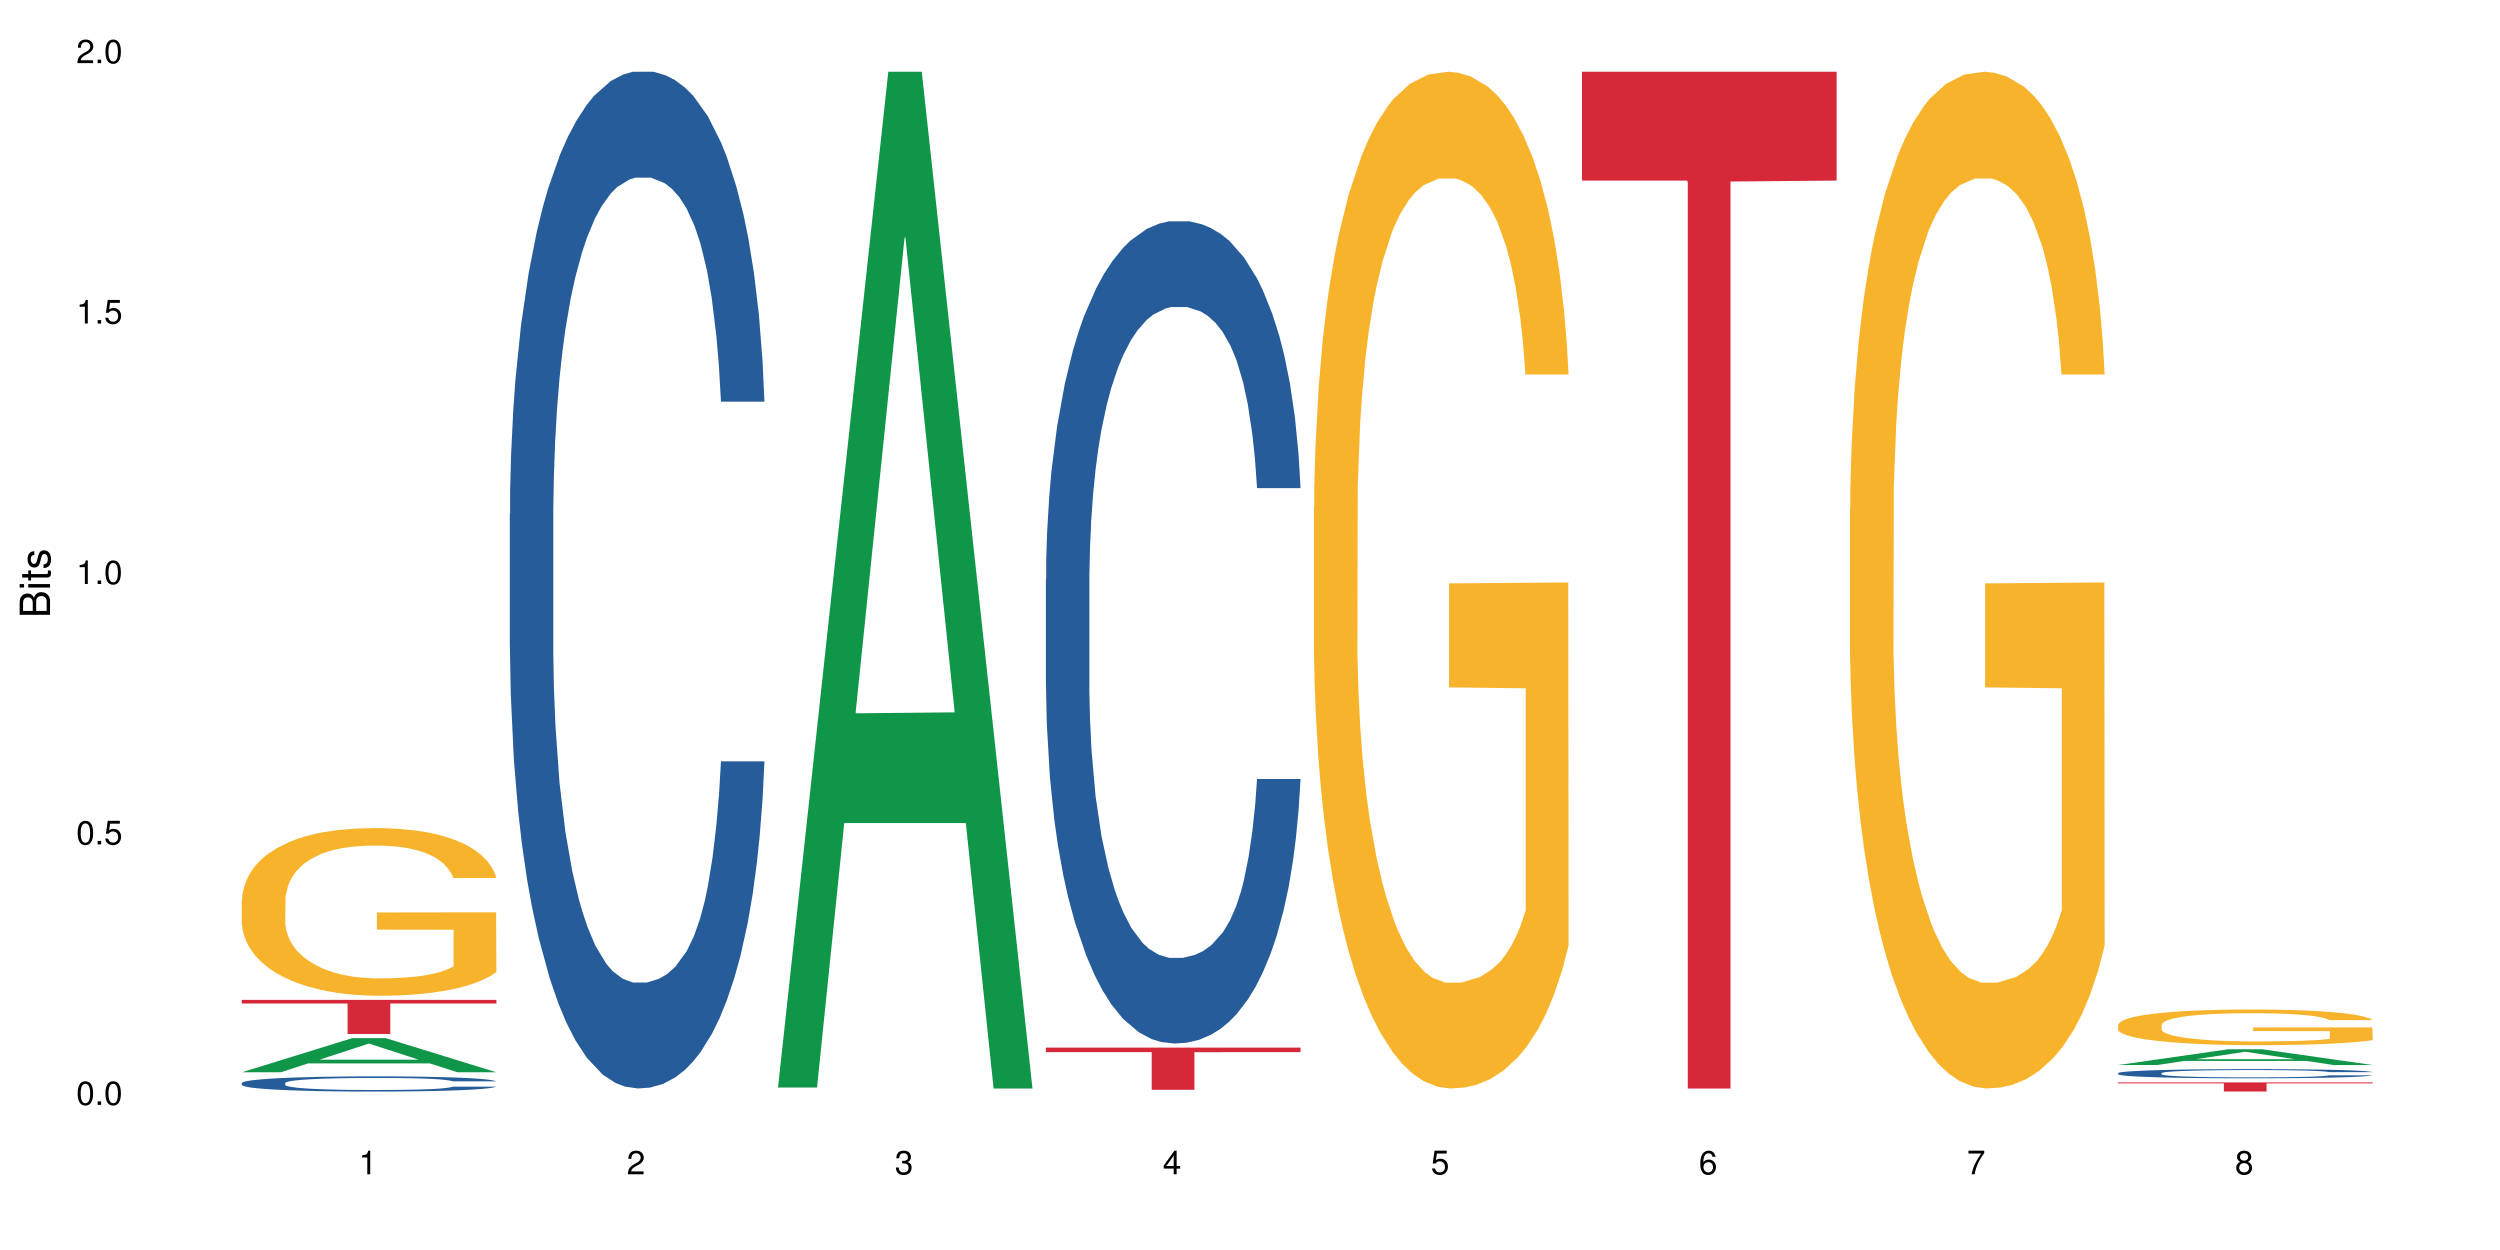 <?xml version="1.0" encoding="UTF-8"?>
<svg xmlns="http://www.w3.org/2000/svg" xmlns:xlink="http://www.w3.org/1999/xlink" width="720pt" height="360pt" viewBox="0 0 720 360" version="1.1">
<defs>
<g>
<symbol overflow="visible" id="glyph0-0">
<path style="stroke:none;" d=""/>
</symbol>
<symbol overflow="visible" id="glyph0-1">
<path style="stroke:none;" d="M 2.641 -6.797 C 2 -6.797 1.422 -6.531 1.078 -6.047 C 0.641 -5.453 0.406 -4.547 0.406 -3.297 C 0.406 -1 1.188 0.219 2.641 0.219 C 4.078 0.219 4.859 -1 4.859 -3.234 C 4.859 -4.562 4.656 -5.438 4.203 -6.047 C 3.844 -6.531 3.281 -6.797 2.641 -6.797 Z M 2.641 -6.047 C 3.547 -6.047 4 -5.125 4 -3.312 C 4 -1.375 3.562 -0.484 2.625 -0.484 C 1.734 -0.484 1.281 -1.422 1.281 -3.281 C 1.281 -5.141 1.734 -6.047 2.641 -6.047 Z M 2.641 -6.047 "/>
</symbol>
<symbol overflow="visible" id="glyph0-2">
<path style="stroke:none;" d="M 1.828 -1 L 0.828 -1 L 0.828 0 L 1.828 0 Z M 1.828 -1 "/>
</symbol>
<symbol overflow="visible" id="glyph0-3">
<path style="stroke:none;" d="M 4.562 -6.797 L 1.062 -6.797 L 0.547 -3.094 L 1.328 -3.094 C 1.719 -3.562 2.047 -3.734 2.578 -3.734 C 3.484 -3.734 4.062 -3.109 4.062 -2.094 C 4.062 -1.125 3.484 -0.531 2.578 -0.531 C 1.828 -0.531 1.375 -0.906 1.188 -1.672 L 0.328 -1.672 C 0.453 -1.109 0.547 -0.844 0.75 -0.594 C 1.125 -0.078 1.828 0.219 2.594 0.219 C 3.969 0.219 4.922 -0.781 4.922 -2.219 C 4.922 -3.562 4.031 -4.484 2.719 -4.484 C 2.25 -4.484 1.859 -4.359 1.469 -4.062 L 1.734 -5.969 L 4.562 -5.969 Z M 4.562 -6.797 "/>
</symbol>
<symbol overflow="visible" id="glyph0-4">
<path style="stroke:none;" d="M 2.484 -4.844 L 2.484 0 L 3.328 0 L 3.328 -6.797 L 2.766 -6.797 C 2.469 -5.75 2.281 -5.609 0.984 -5.453 L 0.984 -4.844 Z M 2.484 -4.844 "/>
</symbol>
<symbol overflow="visible" id="glyph0-5">
<path style="stroke:none;" d="M 4.859 -0.828 L 1.281 -0.828 C 1.359 -1.391 1.672 -1.75 2.5 -2.234 L 3.469 -2.75 C 4.406 -3.266 4.906 -3.969 4.906 -4.812 C 4.906 -5.375 4.672 -5.906 4.266 -6.266 C 3.859 -6.625 3.375 -6.797 2.719 -6.797 C 1.859 -6.797 1.219 -6.5 0.844 -5.922 C 0.609 -5.562 0.5 -5.125 0.484 -4.438 L 1.328 -4.438 C 1.359 -4.906 1.406 -5.188 1.531 -5.406 C 1.75 -5.812 2.188 -6.062 2.703 -6.062 C 3.469 -6.062 4.031 -5.516 4.031 -4.781 C 4.031 -4.25 3.719 -3.797 3.125 -3.438 L 2.234 -2.938 C 0.812 -2.141 0.406 -1.5 0.328 0 L 4.859 0 Z M 4.859 -0.828 "/>
</symbol>
<symbol overflow="visible" id="glyph0-6">
<path style="stroke:none;" d="M 2.125 -3.125 L 2.578 -3.125 C 3.516 -3.125 3.984 -2.703 3.984 -1.891 C 3.984 -1.031 3.469 -0.531 2.578 -0.531 C 1.656 -0.531 1.203 -0.984 1.156 -1.969 L 0.312 -1.969 C 0.344 -1.422 0.438 -1.078 0.609 -0.766 C 0.953 -0.109 1.625 0.219 2.547 0.219 C 3.953 0.219 4.859 -0.609 4.859 -1.906 C 4.859 -2.766 4.516 -3.25 3.703 -3.516 C 4.344 -3.766 4.656 -4.25 4.656 -4.938 C 4.656 -6.109 3.875 -6.797 2.578 -6.797 C 1.203 -6.797 0.484 -6.047 0.453 -4.609 L 1.297 -4.609 C 1.312 -5.016 1.344 -5.25 1.453 -5.453 C 1.641 -5.828 2.062 -6.062 2.594 -6.062 C 3.344 -6.062 3.797 -5.625 3.797 -4.906 C 3.797 -4.422 3.609 -4.141 3.25 -3.984 C 3.016 -3.891 2.719 -3.844 2.125 -3.844 Z M 2.125 -3.125 "/>
</symbol>
<symbol overflow="visible" id="glyph0-7">
<path style="stroke:none;" d="M 3.141 -1.625 L 3.141 0 L 3.984 0 L 3.984 -1.625 L 4.984 -1.625 L 4.984 -2.391 L 3.984 -2.391 L 3.984 -6.797 L 3.359 -6.797 L 0.266 -2.516 L 0.266 -1.625 Z M 3.141 -2.391 L 1 -2.391 L 3.141 -5.359 Z M 3.141 -2.391 "/>
</symbol>
<symbol overflow="visible" id="glyph0-8">
<path style="stroke:none;" d="M 4.781 -5.031 C 4.609 -6.141 3.891 -6.797 2.844 -6.797 C 2.094 -6.797 1.422 -6.438 1.031 -5.828 C 0.609 -5.172 0.406 -4.344 0.406 -3.094 C 0.406 -1.953 0.578 -1.234 0.984 -0.625 C 1.359 -0.078 1.953 0.219 2.703 0.219 C 3.984 0.219 4.922 -0.734 4.922 -2.078 C 4.922 -3.344 4.062 -4.234 2.844 -4.234 C 2.172 -4.234 1.641 -3.969 1.281 -3.469 C 1.281 -5.125 1.828 -6.047 2.797 -6.047 C 3.391 -6.047 3.797 -5.672 3.938 -5.031 Z M 2.734 -3.484 C 3.547 -3.484 4.062 -2.922 4.062 -2 C 4.062 -1.156 3.484 -0.531 2.703 -0.531 C 1.922 -0.531 1.328 -1.188 1.328 -2.047 C 1.328 -2.891 1.906 -3.484 2.734 -3.484 Z M 2.734 -3.484 "/>
</symbol>
<symbol overflow="visible" id="glyph0-9">
<path style="stroke:none;" d="M 4.984 -6.797 L 0.438 -6.797 L 0.438 -5.969 L 4.109 -5.969 C 2.5 -3.656 1.828 -2.234 1.328 0 L 2.219 0 C 2.594 -2.172 3.453 -4.047 4.984 -6.094 Z M 4.984 -6.797 "/>
</symbol>
<symbol overflow="visible" id="glyph0-10">
<path style="stroke:none;" d="M 3.75 -3.578 C 4.453 -4 4.688 -4.344 4.688 -4.984 C 4.688 -6.047 3.844 -6.797 2.641 -6.797 C 1.438 -6.797 0.594 -6.047 0.594 -4.984 C 0.594 -4.359 0.828 -4.016 1.516 -3.578 C 0.734 -3.203 0.359 -2.641 0.359 -1.891 C 0.359 -0.641 1.297 0.219 2.641 0.219 C 3.984 0.219 4.922 -0.641 4.922 -1.875 C 4.922 -2.641 4.531 -3.203 3.75 -3.578 Z M 2.641 -6.047 C 3.359 -6.047 3.812 -5.625 3.812 -4.969 C 3.812 -4.344 3.344 -3.922 2.641 -3.922 C 1.922 -3.922 1.453 -4.344 1.453 -4.984 C 1.453 -5.625 1.922 -6.047 2.641 -6.047 Z M 2.641 -3.203 C 3.484 -3.203 4.062 -2.672 4.062 -1.875 C 4.062 -1.062 3.484 -0.531 2.625 -0.531 C 1.797 -0.531 1.219 -1.078 1.219 -1.875 C 1.219 -2.672 1.797 -3.203 2.641 -3.203 Z M 2.641 -3.203 "/>
</symbol>
<symbol overflow="visible" id="glyph1-0">
<path style="stroke:none;" d=""/>
</symbol>
<symbol overflow="visible" id="glyph1-1">
<path style="stroke:none;" d="M 0 -0.953 L 0 -4.891 C 0 -5.719 -0.234 -6.344 -0.734 -6.797 C -1.188 -7.234 -1.812 -7.469 -2.5 -7.469 C -3.547 -7.469 -4.188 -7 -4.625 -5.875 C -4.984 -6.672 -5.641 -7.094 -6.531 -7.094 C -7.156 -7.094 -7.734 -6.859 -8.141 -6.391 C -8.562 -5.938 -8.75 -5.344 -8.75 -4.5 L -8.75 -0.953 Z M -4.984 -2.062 L -7.766 -2.062 L -7.766 -4.219 C -7.766 -4.844 -7.688 -5.203 -7.453 -5.5 C -7.219 -5.812 -6.859 -5.969 -6.375 -5.969 C -5.906 -5.969 -5.531 -5.812 -5.297 -5.5 C -5.062 -5.203 -4.984 -4.844 -4.984 -4.219 Z M -0.984 -2.062 L -4 -2.062 L -4 -4.781 C -4 -5.328 -3.859 -5.688 -3.578 -5.953 C -3.297 -6.219 -2.922 -6.359 -2.484 -6.359 C -2.062 -6.359 -1.688 -6.219 -1.406 -5.953 C -1.109 -5.688 -0.984 -5.328 -0.984 -4.781 Z M -0.984 -2.062 "/>
</symbol>
<symbol overflow="visible" id="glyph1-2">
<path style="stroke:none;" d="M -6.281 -1.797 L -6.281 -0.797 L 0 -0.797 L 0 -1.797 Z M -8.75 -1.797 L -8.75 -0.797 L -7.484 -0.797 L -7.484 -1.797 Z M -8.75 -1.797 "/>
</symbol>
<symbol overflow="visible" id="glyph1-3">
<path style="stroke:none;" d="M -6.281 -3.047 L -6.281 -2.016 L -8.016 -2.016 L -8.016 -1.016 L -6.281 -1.016 L -6.281 -0.172 L -5.469 -0.172 L -5.469 -1.016 L -0.719 -1.016 C -0.078 -1.016 0.281 -1.453 0.281 -2.234 C 0.281 -2.469 0.25 -2.719 0.188 -3.047 L -0.641 -3.047 C -0.609 -2.922 -0.594 -2.766 -0.594 -2.562 C -0.594 -2.141 -0.719 -2.016 -1.156 -2.016 L -5.469 -2.016 L -5.469 -3.047 Z M -6.281 -3.047 "/>
</symbol>
<symbol overflow="visible" id="glyph1-4">
<path style="stroke:none;" d="M -4.531 -5.25 C -5.766 -5.25 -6.469 -4.422 -6.469 -2.969 C -6.469 -1.516 -5.719 -0.562 -4.547 -0.562 C -3.562 -0.562 -3.094 -1.062 -2.734 -2.562 L -2.516 -3.484 C -2.344 -4.188 -2.094 -4.469 -1.625 -4.469 C -1.047 -4.469 -0.641 -3.875 -0.641 -3 C -0.641 -2.453 -0.797 -2 -1.062 -1.75 C -1.25 -1.594 -1.422 -1.531 -1.875 -1.469 L -1.875 -0.406 C -0.422 -0.453 0.281 -1.266 0.281 -2.922 C 0.281 -4.5 -0.5 -5.516 -1.719 -5.516 C -2.656 -5.516 -3.172 -4.984 -3.469 -3.734 L -3.703 -2.766 C -3.891 -1.953 -4.156 -1.609 -4.594 -1.609 C -5.172 -1.609 -5.547 -2.125 -5.547 -2.938 C -5.547 -3.75 -5.203 -4.172 -4.531 -4.203 Z M -4.531 -5.25 "/>
</symbol>
</g>
</defs>
<g id="surface105994">
<rect x="0" y="0" width="720" height="360" style="fill:rgb(100%,100%,100%);fill-opacity:1;stroke:none;"/>
<path style=" stroke:none;fill-rule:nonzero;fill:rgb(6.275%,58.824%,28.235%);fill-opacity:1;" d="M 69.629 308.812 L 69.707 308.805 L 101.441 298.98 L 111.078 298.98 L 142.965 308.82 L 131.762 308.82 L 123.77 306.254 L 88.746 306.254 L 80.91 308.812 L 69.629 308.812 L 92.117 305.191 L 120.559 305.18 L 106.375 300.59 L 106.219 300.578 L 106.062 300.609 L 92.039 305.18 L 92.117 305.191 Z M 69.629 308.812 "/>
<path style=" stroke:none;fill-rule:nonzero;fill:rgb(14.51%,36.078%,60%);fill-opacity:1;" d="M 69.629 311.902 L 69.719 311.898 L 69.719 311.801 L 69.988 311.652 L 70.613 311.461 L 71.238 311.328 L 72.848 311.09 L 75.086 310.863 L 77.41 310.688 L 79.109 310.586 L 80.629 310.504 L 84.117 310.355 L 86.355 310.281 L 88.77 310.215 L 91.719 310.145 L 93.867 310.105 L 98.695 310.043 L 102.273 310.012 L 105.047 310 L 111.039 310 L 114.613 310.016 L 117.207 310.039 L 120.07 310.07 L 122.484 310.105 L 126.688 310.191 L 130.445 310.305 L 132.145 310.367 L 134.828 310.492 L 136.883 310.613 L 138.316 310.715 L 139.926 310.863 L 141.355 311.043 L 142.43 311.246 L 142.965 311.418 L 130.445 311.418 L 129.82 311.258 L 129.102 311.137 L 127.762 310.973 L 126.422 310.855 L 124.543 310.742 L 122.844 310.664 L 120.516 310.59 L 118.461 310.539 L 116.312 310.504 L 114.258 310.48 L 110.32 310.457 L 105.762 310.457 L 104.062 310.465 L 100.574 310.496 L 98.695 310.523 L 96.012 310.582 L 94.133 310.633 L 91.898 310.711 L 90.379 310.781 L 88.5 310.883 L 87.16 310.977 L 85.637 311.109 L 84.742 311.207 L 83.938 311.32 L 83.223 311.453 L 82.688 311.59 L 82.328 311.738 L 82.148 311.883 L 82.148 312.5 L 82.328 312.645 L 82.777 312.812 L 83.938 313.059 L 85.637 313.27 L 87.605 313.438 L 89.484 313.555 L 90.559 313.613 L 91.988 313.676 L 94.223 313.754 L 97.445 313.836 L 99.32 313.867 L 102.184 313.898 L 105.137 313.914 L 109.07 313.914 L 112.559 313.898 L 114.883 313.879 L 117.297 313.848 L 120.605 313.781 L 122.664 313.715 L 124.453 313.641 L 125.793 313.562 L 126.688 313.5 L 128.031 313.375 L 129.102 313.242 L 129.906 313.102 L 130.445 312.965 L 142.965 312.965 L 142.43 313.125 L 141.625 313.281 L 140.82 313.395 L 139.566 313.535 L 138.137 313.66 L 136.078 313.801 L 134.379 313.891 L 132.145 313.992 L 130.086 314.066 L 127.852 314.137 L 124.543 314.215 L 122.395 314.254 L 120.07 314.289 L 117.297 314.324 L 113.809 314.352 L 110.055 314.367 L 106.566 314.371 L 102.809 314.363 L 100.035 314.348 L 96.371 314.312 L 91.809 314.238 L 88.5 314.164 L 85.906 314.086 L 83.672 314.008 L 81.168 313.898 L 77.945 313.723 L 75.98 313.586 L 74.637 313.477 L 73.117 313.32 L 72.043 313.18 L 70.793 312.957 L 69.898 312.672 L 69.629 312.453 Z M 69.629 311.902 "/>
<path style=" stroke:none;fill-rule:nonzero;fill:rgb(96.863%,70.196%,16.863%);fill-opacity:1;" d="M 69.629 259.172 L 69.719 259.125 L 69.719 258.246 L 70.078 256.258 L 70.973 253.523 L 72.133 251.277 L 73.387 249.512 L 74.191 248.586 L 75.531 247.262 L 76.695 246.293 L 79.645 244.309 L 83.402 242.453 L 85.461 241.66 L 87.785 240.91 L 91.094 240.074 L 92.613 239.766 L 97.266 239.059 L 102.543 238.617 L 108.355 238.484 L 111.039 238.527 L 114.703 238.707 L 119.711 239.191 L 122.574 239.633 L 124.809 240.074 L 127.137 240.645 L 129.996 241.527 L 132.68 242.586 L 134.828 243.645 L 136.973 244.969 L 138.762 246.379 L 140.281 247.922 L 141.625 249.777 L 142.43 251.32 L 142.965 252.863 L 130.535 252.863 L 129.82 251.32 L 129.016 250.129 L 127.672 248.672 L 126.332 247.613 L 124.988 246.777 L 122.484 245.629 L 120.34 244.926 L 117.656 244.309 L 115.062 243.91 L 112.109 243.645 L 110.32 243.559 L 105.582 243.559 L 101.289 243.867 L 98.785 244.219 L 96.996 244.57 L 94.492 245.234 L 92.973 245.762 L 92.078 246.117 L 89.395 247.484 L 87.605 248.719 L 86.621 249.555 L 85.371 250.879 L 84.477 252.07 L 83.492 253.832 L 82.953 255.156 L 82.238 258.156 L 82.148 266.094 L 82.418 267.773 L 82.953 269.578 L 83.672 271.168 L 84.742 272.844 L 85.816 274.121 L 87.695 275.844 L 89.305 276.988 L 90.559 277.738 L 92.973 278.93 L 93.957 279.328 L 96.281 280.121 L 98.695 280.738 L 101.648 281.27 L 103.883 281.531 L 107.461 281.754 L 112.02 281.754 L 117.387 281.488 L 120.785 281.137 L 123.109 280.781 L 124.633 280.473 L 126.508 279.988 L 127.852 279.547 L 129.102 279.062 L 130.625 278.312 L 130.625 267.773 L 108.535 267.727 L 108.535 262.789 L 142.875 262.742 L 142.965 279.988 L 141.086 281.18 L 138.762 282.328 L 136.527 283.207 L 134.199 283.957 L 130.891 284.797 L 128.207 285.324 L 124.094 285.941 L 120.34 286.34 L 116.402 286.605 L 112.914 286.738 L 108.801 286.781 L 105.137 286.691 L 101.199 286.43 L 98.07 286.074 L 95.207 285.633 L 92.344 285.062 L 88.77 284.137 L 86.441 283.387 L 84.027 282.457 L 81.613 281.355 L 79.469 280.164 L 78.035 279.238 L 76.605 278.18 L 75.086 276.855 L 73.652 275.359 L 72.582 273.992 L 71.598 272.445 L 70.883 270.992 L 70.164 269.008 L 69.809 267.418 L 69.629 266.051 Z M 69.629 259.172 "/>
<path style=" stroke:none;fill-rule:nonzero;fill:rgb(83.922%,15.686%,22.353%);fill-opacity:1;" d="M 69.629 287.961 L 142.965 287.961 L 142.965 289.016 L 112.402 289.023 L 112.402 297.801 L 100.105 297.801 L 100.105 289.031 L 99.926 289.016 L 69.629 289.016 Z M 69.629 287.961 "/>
<path style=" stroke:none;fill-rule:nonzero;fill:rgb(14.51%,36.078%,60%);fill-opacity:1;" d="M 146.824 148.07 L 146.914 147.805 L 146.914 141.379 L 147.184 131.207 L 147.809 118.359 L 148.434 109.527 L 150.043 93.734 L 152.281 78.477 L 154.605 66.699 L 156.305 59.742 L 157.824 54.387 L 161.312 44.484 L 163.551 39.398 L 165.965 34.848 L 168.914 30.301 L 171.062 27.621 L 175.891 23.34 L 179.469 21.465 L 182.242 20.664 L 188.234 20.664 L 191.812 21.734 L 194.406 23.07 L 197.266 25.215 L 199.68 27.621 L 203.883 33.512 L 207.641 41.004 L 209.34 45.289 L 212.023 53.586 L 214.078 61.617 L 215.512 68.574 L 217.121 78.477 L 218.551 90.523 L 219.625 104.176 L 220.16 115.684 L 207.641 115.684 L 207.016 104.977 L 206.301 96.68 L 204.957 85.707 L 203.617 77.941 L 201.738 70.18 L 200.039 65.094 L 197.715 60.008 L 195.656 56.797 L 193.512 54.387 L 191.453 52.781 L 187.52 51.176 L 182.957 51.176 L 181.258 51.711 L 177.77 53.852 L 175.891 55.727 L 173.207 59.473 L 171.332 62.953 L 169.094 68.309 L 167.574 72.855 L 165.695 79.816 L 164.355 85.973 L 162.836 94.805 L 161.941 101.496 L 161.137 108.992 L 160.418 117.824 L 159.883 127.191 L 159.523 137.098 L 159.348 146.734 L 159.348 188.219 L 159.523 197.855 L 159.973 209.098 L 161.137 225.426 L 162.836 239.613 L 164.801 250.855 L 166.68 258.883 L 167.754 262.629 L 169.184 266.914 L 171.418 272.266 L 174.641 277.621 L 176.516 279.762 L 179.379 281.902 L 182.332 282.973 L 186.266 282.973 L 189.754 281.902 L 192.078 280.562 L 194.492 278.422 L 197.805 273.871 L 199.859 269.59 L 201.648 264.504 L 202.988 259.418 L 203.883 255.137 L 205.227 246.84 L 206.301 237.738 L 207.105 228.371 L 207.641 219.27 L 220.16 219.27 L 219.625 229.977 L 218.82 240.414 L 218.016 248.176 L 216.762 257.547 L 215.332 265.844 L 213.273 275.211 L 211.574 281.367 L 209.34 288.059 L 207.281 293.145 L 205.047 297.695 L 201.738 303.047 L 199.59 305.727 L 197.266 308.133 L 194.492 310.273 L 191.004 312.148 L 187.25 313.219 L 183.762 313.488 L 180.004 312.953 L 177.234 311.883 L 173.566 309.473 L 169.004 304.652 L 165.695 299.57 L 163.102 294.484 L 160.867 289.129 L 158.363 281.902 L 155.145 270.125 L 153.176 261.023 L 151.832 253.531 L 150.312 243.09 L 149.238 233.723 L 147.988 218.734 L 147.094 199.73 L 146.824 185.008 Z M 146.824 148.07 "/>
<path style=" stroke:none;fill-rule:nonzero;fill:rgb(6.275%,58.824%,28.235%);fill-opacity:1;" d="M 224.02 313.211 L 224.098 312.938 L 255.832 20.664 L 265.469 20.664 L 297.355 313.488 L 286.152 313.488 L 278.16 237.051 L 243.141 237.051 L 235.305 313.211 L 224.02 313.211 L 246.508 205.43 L 274.949 205.156 L 260.77 68.504 L 260.609 68.23 L 260.453 69.055 L 246.43 205.156 L 246.508 205.43 Z M 224.02 313.211 "/>
<path style=" stroke:none;fill-rule:nonzero;fill:rgb(14.51%,36.078%,60%);fill-opacity:1;" d="M 301.219 166.777 L 301.305 166.559 L 301.305 161.363 L 301.574 153.141 L 302.199 142.75 L 302.828 135.609 L 304.438 122.84 L 306.672 110.5 L 308.996 100.977 L 310.695 95.352 L 312.219 91.023 L 315.707 83.012 L 317.941 78.902 L 320.355 75.223 L 323.309 71.543 L 325.453 69.379 L 330.285 65.914 L 333.859 64.398 L 336.633 63.75 L 342.625 63.75 L 346.203 64.617 L 348.797 65.699 L 351.656 67.43 L 354.074 69.379 L 358.277 74.141 L 362.031 80.199 L 363.73 83.664 L 366.414 90.371 L 368.473 96.867 L 369.902 102.492 L 371.512 110.5 L 372.945 120.242 L 374.016 131.281 L 374.555 140.586 L 362.031 140.586 L 361.406 131.93 L 360.691 125.219 L 359.348 116.344 L 358.008 110.07 L 356.129 103.793 L 354.43 99.68 L 352.105 95.566 L 350.047 92.969 L 347.902 91.023 L 345.844 89.723 L 341.91 88.426 L 337.348 88.426 L 335.648 88.859 L 332.16 90.59 L 330.285 92.105 L 327.602 95.133 L 325.723 97.949 L 323.484 102.277 L 321.965 105.957 L 320.086 111.582 L 318.746 116.562 L 317.227 123.703 L 316.332 129.113 L 315.527 135.176 L 314.812 142.316 L 314.273 149.895 L 313.918 157.902 L 313.738 165.695 L 313.738 199.242 L 313.918 207.035 L 314.363 216.125 L 315.527 229.328 L 317.227 240.797 L 319.195 249.887 L 321.07 256.383 L 322.145 259.41 L 323.574 262.875 L 325.812 267.203 L 329.031 271.531 L 330.91 273.266 L 333.77 274.996 L 336.723 275.863 L 340.656 275.863 L 344.145 274.996 L 346.473 273.914 L 348.887 272.184 L 352.195 268.504 L 354.25 265.039 L 356.039 260.926 L 357.383 256.816 L 358.277 253.352 L 359.617 246.641 L 360.691 239.281 L 361.496 231.707 L 362.031 224.348 L 374.555 224.348 L 374.016 233.008 L 373.211 241.449 L 372.406 247.723 L 371.156 255.301 L 369.723 262.008 L 367.668 269.586 L 365.969 274.562 L 363.73 279.973 L 361.676 284.086 L 359.438 287.766 L 356.129 292.094 L 353.984 294.258 L 351.656 296.207 L 348.887 297.938 L 345.398 299.453 L 341.641 300.32 L 338.152 300.535 L 334.398 300.102 L 331.625 299.238 L 327.957 297.289 L 323.398 293.395 L 320.086 289.281 L 317.496 285.168 L 315.258 280.84 L 312.754 274.996 L 309.535 265.473 L 307.566 258.113 L 306.227 252.055 L 304.707 243.613 L 303.633 236.035 L 302.379 223.914 L 301.484 208.547 L 301.219 196.645 Z M 301.219 166.777 "/>
<path style=" stroke:none;fill-rule:nonzero;fill:rgb(83.922%,15.686%,22.353%);fill-opacity:1;" d="M 301.219 301.715 L 374.555 301.715 L 374.555 303.016 L 343.988 303.027 L 343.988 313.867 L 331.691 313.867 L 331.691 303.039 L 331.516 303.016 L 301.219 303.016 Z M 301.219 301.715 "/>
<path style=" stroke:none;fill-rule:nonzero;fill:rgb(96.863%,70.196%,16.863%);fill-opacity:1;" d="M 378.414 146.082 L 378.504 145.816 L 378.504 140.465 L 378.859 128.434 L 379.754 111.852 L 380.918 98.215 L 382.168 87.52 L 382.973 81.902 L 384.316 73.879 L 385.477 67.996 L 388.43 55.961 L 392.188 44.73 L 394.242 39.918 L 396.566 35.371 L 399.879 30.289 L 401.398 28.418 L 406.047 24.141 L 411.324 21.465 L 417.137 20.664 L 419.82 20.93 L 423.488 22 L 428.496 24.941 L 431.359 27.617 L 433.594 30.289 L 435.918 33.766 L 438.781 39.113 L 441.465 45.531 L 443.609 51.949 L 445.758 59.973 L 447.547 68.531 L 449.066 77.891 L 450.406 89.121 L 451.211 98.48 L 451.75 107.84 L 439.316 107.84 L 438.602 98.48 L 437.797 91.262 L 436.457 82.438 L 435.113 76.02 L 433.773 70.938 L 431.27 63.984 L 429.121 59.707 L 426.438 55.961 L 423.848 53.555 L 420.895 51.949 L 419.105 51.418 L 414.367 51.418 L 410.074 53.289 L 407.57 55.426 L 405.781 57.566 L 403.277 61.578 L 401.754 64.789 L 400.859 66.926 L 398.18 75.215 L 396.391 82.703 L 395.406 87.785 L 394.152 95.809 L 393.258 103.027 L 392.277 113.727 L 391.738 121.746 L 391.023 139.934 L 390.934 188.066 L 391.203 198.23 L 391.738 209.195 L 392.453 218.82 L 393.527 228.984 L 394.602 236.738 L 396.48 247.168 L 398.09 254.121 L 399.34 258.664 L 401.754 265.887 L 402.738 268.293 L 405.066 273.105 L 407.48 276.852 L 410.43 280.059 L 412.668 281.664 L 416.242 283 L 420.805 283 L 426.172 281.398 L 429.57 279.258 L 431.895 277.117 L 433.414 275.246 L 435.293 272.305 L 436.637 269.629 L 437.887 266.688 L 439.406 262.141 L 439.406 198.23 L 417.316 197.961 L 417.316 168.012 L 451.66 167.742 L 451.75 272.305 L 449.871 279.523 L 447.547 286.477 L 445.309 291.824 L 442.984 296.371 L 439.676 301.453 L 436.992 304.66 L 432.879 308.406 L 429.121 310.812 L 425.188 312.418 L 421.699 313.219 L 417.586 313.488 L 413.918 312.953 L 409.984 311.348 L 406.852 309.207 L 403.992 306.535 L 401.129 303.059 L 397.551 297.441 L 395.227 292.895 L 392.812 287.281 L 390.398 280.594 L 388.25 273.375 L 386.82 267.758 L 385.391 261.34 L 383.867 253.316 L 382.438 244.227 L 381.363 235.934 L 380.379 226.574 L 379.664 217.75 L 378.949 205.719 L 378.594 196.09 L 378.414 187.801 Z M 378.414 146.082 "/>
<path style=" stroke:none;fill-rule:nonzero;fill:rgb(83.922%,15.686%,22.353%);fill-opacity:1;" d="M 455.609 20.664 L 528.945 20.664 L 528.945 52.008 L 498.383 52.281 L 498.383 313.488 L 486.086 313.488 L 486.086 52.559 L 485.906 52.008 L 455.609 52.008 Z M 455.609 20.664 "/>
<path style=" stroke:none;fill-rule:nonzero;fill:rgb(96.863%,70.196%,16.863%);fill-opacity:1;" d="M 532.805 146.082 L 532.895 145.816 L 532.895 140.465 L 533.254 128.434 L 534.145 111.852 L 535.309 98.215 L 536.562 87.52 L 537.367 81.902 L 538.707 73.879 L 539.871 67.996 L 542.82 55.961 L 546.578 44.73 L 548.637 39.918 L 550.961 35.371 L 554.27 30.289 L 555.789 28.418 L 560.441 24.141 L 565.715 21.465 L 571.531 20.664 L 574.215 20.93 L 577.879 22 L 582.887 24.941 L 585.75 27.617 L 587.984 30.289 L 590.312 33.766 L 593.172 39.113 L 595.855 45.531 L 598.004 51.949 L 600.148 59.973 L 601.938 68.531 L 603.457 77.891 L 604.801 89.121 L 605.605 98.48 L 606.141 107.84 L 593.711 107.84 L 592.996 98.48 L 592.188 91.262 L 590.848 82.438 L 589.508 76.02 L 588.164 70.938 L 585.66 63.984 L 583.516 59.707 L 580.832 55.961 L 578.238 53.555 L 575.285 51.949 L 573.496 51.418 L 568.758 51.418 L 564.465 53.289 L 561.961 55.426 L 560.172 57.566 L 557.668 61.578 L 556.148 64.789 L 555.254 66.926 L 552.57 75.215 L 550.781 82.703 L 549.797 87.785 L 548.547 95.809 L 547.652 103.027 L 546.668 113.727 L 546.129 121.746 L 545.414 139.934 L 545.324 188.066 L 545.594 198.23 L 546.129 209.195 L 546.848 218.82 L 547.918 228.984 L 548.992 236.738 L 550.871 247.168 L 552.48 254.121 L 553.734 258.664 L 556.148 265.887 L 557.133 268.293 L 559.457 273.105 L 561.871 276.852 L 564.824 280.059 L 567.059 281.664 L 570.637 283 L 575.195 283 L 580.562 281.398 L 583.961 279.258 L 586.285 277.117 L 587.809 275.246 L 589.684 272.305 L 591.027 269.629 L 592.277 266.688 L 593.801 262.141 L 593.801 198.23 L 571.707 197.961 L 571.707 168.012 L 606.051 167.742 L 606.141 272.305 L 604.262 279.523 L 601.938 286.477 L 599.703 291.824 L 597.375 296.371 L 594.066 301.453 L 591.383 304.66 L 587.27 308.406 L 583.516 310.812 L 579.578 312.418 L 576.09 313.219 L 571.977 313.488 L 568.309 312.953 L 564.375 311.348 L 561.246 309.207 L 558.383 306.535 L 555.52 303.059 L 551.945 297.441 L 549.617 292.895 L 547.203 287.281 L 544.789 280.594 L 542.645 273.375 L 541.211 267.758 L 539.781 261.34 L 538.262 253.316 L 536.828 244.227 L 535.758 235.934 L 534.773 226.574 L 534.059 217.75 L 533.34 205.719 L 532.984 196.09 L 532.805 187.801 Z M 532.805 146.082 "/>
<path style=" stroke:none;fill-rule:nonzero;fill:rgb(6.275%,58.824%,28.235%);fill-opacity:1;" d="M 610 306.727 L 610.078 306.723 L 641.812 302.18 L 651.449 302.18 L 683.336 306.73 L 672.133 306.73 L 664.141 305.543 L 629.117 305.543 L 621.285 306.727 L 610 306.727 L 632.488 305.051 L 660.93 305.047 L 646.746 302.926 L 646.59 302.918 L 646.434 302.934 L 632.41 305.047 L 632.488 305.051 Z M 610 306.727 "/>
<path style=" stroke:none;fill-rule:nonzero;fill:rgb(14.51%,36.078%,60%);fill-opacity:1;" d="M 610 309.059 L 610.09 309.059 L 610.09 309 L 610.359 308.906 L 610.984 308.793 L 611.609 308.711 L 613.219 308.57 L 615.457 308.434 L 617.781 308.324 L 619.48 308.262 L 621 308.215 L 624.488 308.125 L 626.727 308.078 L 629.141 308.039 L 632.09 307.996 L 634.238 307.973 L 639.066 307.934 L 642.645 307.918 L 645.418 307.91 L 651.41 307.91 L 654.988 307.922 L 657.578 307.934 L 660.441 307.953 L 662.855 307.973 L 667.059 308.027 L 670.816 308.094 L 672.516 308.133 L 675.199 308.207 L 677.254 308.281 L 678.688 308.344 L 680.297 308.434 L 681.727 308.539 L 682.801 308.664 L 683.336 308.766 L 670.816 308.766 L 670.191 308.672 L 669.477 308.598 L 668.133 308.496 L 666.793 308.426 L 664.914 308.355 L 663.215 308.312 L 660.891 308.266 L 658.832 308.234 L 656.688 308.215 L 654.629 308.199 L 650.695 308.184 L 646.133 308.184 L 644.434 308.191 L 640.945 308.211 L 639.066 308.227 L 636.383 308.262 L 634.508 308.293 L 632.27 308.34 L 630.75 308.383 L 628.871 308.445 L 627.531 308.5 L 626.008 308.578 L 625.117 308.641 L 624.309 308.707 L 623.594 308.785 L 623.059 308.871 L 622.699 308.961 L 622.523 309.047 L 622.523 309.422 L 622.699 309.508 L 623.148 309.609 L 624.309 309.758 L 626.008 309.883 L 627.977 309.984 L 629.855 310.059 L 630.93 310.094 L 632.359 310.129 L 634.594 310.18 L 637.816 310.227 L 639.691 310.246 L 642.555 310.266 L 645.508 310.277 L 649.441 310.277 L 652.93 310.266 L 655.254 310.254 L 657.668 310.234 L 660.977 310.195 L 663.035 310.156 L 664.824 310.109 L 666.164 310.062 L 667.059 310.023 L 668.402 309.949 L 669.477 309.867 L 670.281 309.785 L 670.816 309.703 L 683.336 309.703 L 682.801 309.797 L 681.996 309.891 L 681.191 309.961 L 679.938 310.047 L 678.508 310.121 L 676.449 310.207 L 674.75 310.262 L 672.516 310.32 L 670.457 310.367 L 668.223 310.41 L 664.914 310.457 L 662.766 310.48 L 660.441 310.504 L 657.668 310.523 L 654.18 310.539 L 650.426 310.547 L 646.938 310.551 L 643.18 310.547 L 640.41 310.535 L 636.742 310.516 L 632.18 310.473 L 628.871 310.426 L 626.277 310.379 L 624.043 310.332 L 621.539 310.266 L 618.316 310.16 L 616.352 310.078 L 615.008 310.012 L 613.488 309.914 L 612.414 309.832 L 611.164 309.695 L 610.27 309.523 L 610 309.391 Z M 610 309.059 "/>
<path style=" stroke:none;fill-rule:nonzero;fill:rgb(96.863%,70.196%,16.863%);fill-opacity:1;" d="M 610 295.137 L 610.09 295.129 L 610.09 294.941 L 610.449 294.52 L 611.344 293.938 L 612.504 293.461 L 613.758 293.086 L 614.562 292.891 L 615.902 292.609 L 617.066 292.402 L 620.016 291.98 L 623.773 291.59 L 625.832 291.422 L 628.156 291.262 L 631.465 291.082 L 632.984 291.016 L 637.637 290.867 L 642.914 290.773 L 648.727 290.746 L 651.41 290.754 L 655.074 290.793 L 660.086 290.895 L 662.945 290.988 L 665.184 291.082 L 667.508 291.203 L 670.367 291.391 L 673.051 291.617 L 675.199 291.84 L 677.344 292.121 L 679.133 292.422 L 680.652 292.75 L 681.996 293.145 L 682.801 293.473 L 683.336 293.797 L 670.906 293.797 L 670.191 293.473 L 669.387 293.219 L 668.043 292.91 L 666.703 292.684 L 665.359 292.508 L 662.855 292.262 L 660.711 292.113 L 658.027 291.98 L 655.434 291.898 L 652.48 291.84 L 650.695 291.824 L 645.953 291.824 L 641.66 291.887 L 639.156 291.965 L 637.367 292.039 L 634.863 292.18 L 633.344 292.289 L 632.449 292.367 L 629.766 292.656 L 627.977 292.918 L 626.992 293.098 L 625.742 293.379 L 624.848 293.629 L 623.863 294.004 L 623.328 294.285 L 622.609 294.922 L 622.523 296.609 L 622.789 296.965 L 623.328 297.348 L 624.043 297.688 L 625.117 298.043 L 626.188 298.312 L 628.066 298.68 L 629.676 298.922 L 630.93 299.082 L 633.344 299.332 L 634.328 299.418 L 636.652 299.586 L 639.066 299.719 L 642.02 299.832 L 644.254 299.887 L 647.832 299.934 L 652.395 299.934 L 657.758 299.879 L 661.156 299.801 L 663.484 299.727 L 665.004 299.66 L 666.883 299.559 L 668.223 299.465 L 669.477 299.363 L 670.996 299.203 L 670.996 296.965 L 648.906 296.953 L 648.906 295.906 L 683.246 295.898 L 683.336 299.559 L 681.457 299.812 L 679.133 300.055 L 676.898 300.242 L 674.574 300.402 L 671.262 300.578 L 668.582 300.691 L 664.465 300.824 L 660.711 300.906 L 656.773 300.965 L 653.285 300.992 L 649.172 301 L 645.508 300.98 L 641.57 300.926 L 638.441 300.852 L 635.578 300.758 L 632.719 300.637 L 629.141 300.438 L 626.816 300.281 L 624.398 300.082 L 621.984 299.848 L 619.84 299.598 L 618.406 299.398 L 616.977 299.176 L 615.457 298.895 L 614.027 298.574 L 612.953 298.285 L 611.969 297.957 L 611.254 297.648 L 610.539 297.227 L 610.18 296.891 L 610 296.598 Z M 610 295.137 "/>
<path style=" stroke:none;fill-rule:nonzero;fill:rgb(83.922%,15.686%,22.353%);fill-opacity:1;" d="M 610 311.73 L 683.336 311.73 L 683.336 312.012 L 652.773 312.016 L 652.773 314.371 L 640.477 314.371 L 640.477 312.02 L 640.297 312.012 L 610 312.012 Z M 610 311.73 "/>
<g style="fill:rgb(0%,0%,0%);fill-opacity:1;">
  <use xlink:href="#glyph0-1" x="21.957" y="318.198"/>
  <use xlink:href="#glyph0-2" x="27.291" y="318.198"/>
  <use xlink:href="#glyph0-1" x="29.958" y="318.198"/>
</g>
<g style="fill:rgb(0%,0%,0%);fill-opacity:1;">
  <use xlink:href="#glyph0-1" x="21.957" y="243.194"/>
  <use xlink:href="#glyph0-2" x="27.291" y="243.194"/>
  <use xlink:href="#glyph0-3" x="29.958" y="243.194"/>
</g>
<g style="fill:rgb(0%,0%,0%);fill-opacity:1;">
  <use xlink:href="#glyph0-4" x="21.957" y="168.19"/>
  <use xlink:href="#glyph0-2" x="27.291" y="168.19"/>
  <use xlink:href="#glyph0-1" x="29.958" y="168.19"/>
</g>
<g style="fill:rgb(0%,0%,0%);fill-opacity:1;">
  <use xlink:href="#glyph0-4" x="21.957" y="93.187"/>
  <use xlink:href="#glyph0-2" x="27.291" y="93.187"/>
  <use xlink:href="#glyph0-3" x="29.958" y="93.187"/>
</g>
<g style="fill:rgb(0%,0%,0%);fill-opacity:1;">
  <use xlink:href="#glyph0-5" x="21.957" y="18.183"/>
  <use xlink:href="#glyph0-2" x="27.291" y="18.183"/>
  <use xlink:href="#glyph0-1" x="29.958" y="18.183"/>
</g>
<g style="fill:rgb(0%,0%,0%);fill-opacity:1;">
  <use xlink:href="#glyph0-4" x="103.297" y="338.19"/>
</g>
<g style="fill:rgb(0%,0%,0%);fill-opacity:1;">
  <use xlink:href="#glyph0-5" x="180.492" y="338.19"/>
</g>
<g style="fill:rgb(0%,0%,0%);fill-opacity:1;">
  <use xlink:href="#glyph0-6" x="257.688" y="338.19"/>
</g>
<g style="fill:rgb(0%,0%,0%);fill-opacity:1;">
  <use xlink:href="#glyph0-7" x="334.887" y="338.19"/>
</g>
<g style="fill:rgb(0%,0%,0%);fill-opacity:1;">
  <use xlink:href="#glyph0-3" x="412.082" y="338.19"/>
</g>
<g style="fill:rgb(0%,0%,0%);fill-opacity:1;">
  <use xlink:href="#glyph0-8" x="489.277" y="338.19"/>
</g>
<g style="fill:rgb(0%,0%,0%);fill-opacity:1;">
  <use xlink:href="#glyph0-9" x="566.473" y="338.19"/>
</g>
<g style="fill:rgb(0%,0%,0%);fill-opacity:1;">
  <use xlink:href="#glyph0-10" x="643.668" y="338.19"/>
</g>
<g style="fill:rgb(0%,0%,0%);fill-opacity:1;">
  <use xlink:href="#glyph1-1" x="14.412" y="178.016"/>
  <use xlink:href="#glyph1-2" x="14.412" y="170.012"/>
  <use xlink:href="#glyph1-3" x="14.412" y="167.348"/>
  <use xlink:href="#glyph1-4" x="14.412" y="164.012"/>
</g>
</g>
</svg>
